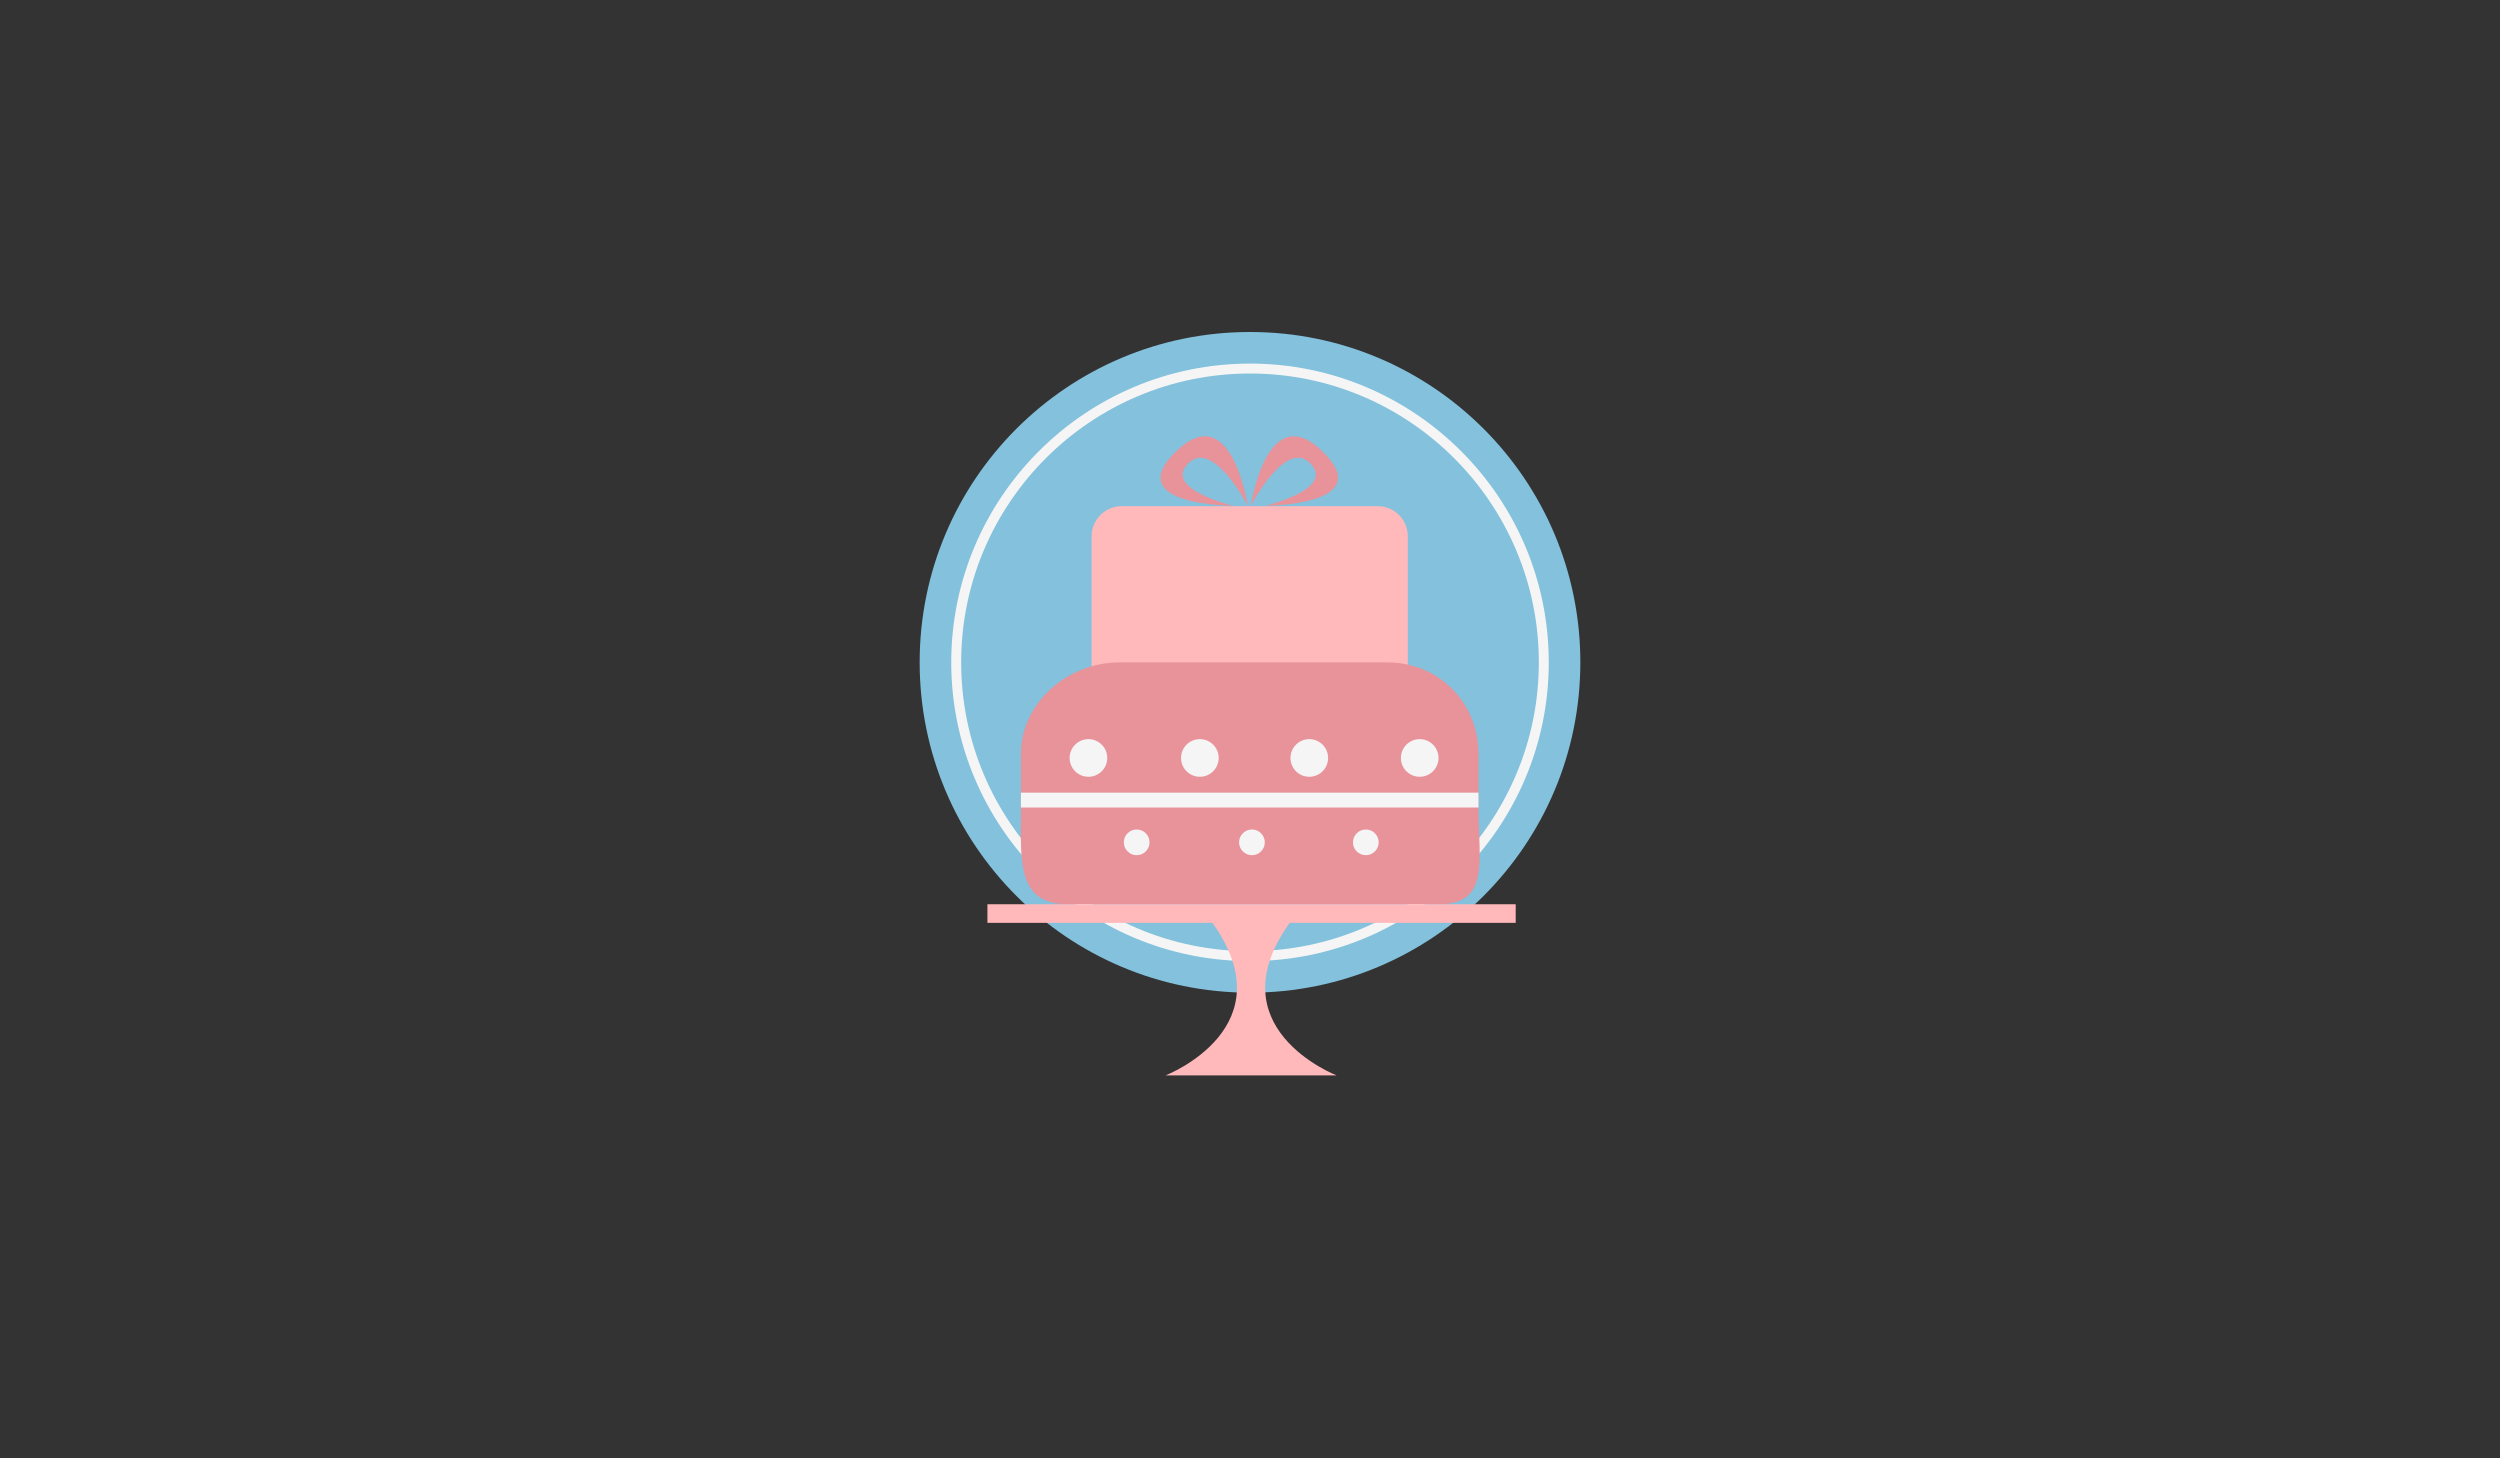 <?xml version="1.0" encoding="utf-8"?>
<!-- Generator: Adobe Illustrator 15.1.0, SVG Export Plug-In . SVG Version: 6.00 Build 0)  -->
<!DOCTYPE svg PUBLIC "-//W3C//DTD SVG 1.1//EN" "http://www.w3.org/Graphics/SVG/1.1/DTD/svg11.dtd">
<svg version="1.1" id="Layer_1" xmlns="http://www.w3.org/2000/svg" xmlns:xlink="http://www.w3.org/1999/xlink" x="0px" y="0px"
	 width="671.992px" height="392px" viewBox="0 0 671.992 392" enable-background="new 0 0 671.992 392" xml:space="preserve">
<rect x="0" y="0" width="671.992" height="392" fill="#333333" stroke="none"/>
<g>
	<circle fill="#83C1DD" cx="335.996" cy="178.035" r="88.795"/>
	<path fill="#F5F5F5" d="M335.996,258.341c-44.28,0-80.306-36.024-80.306-80.306c0-44.279,36.025-80.305,80.306-80.305
		c44.281,0,80.306,36.026,80.306,80.305C416.302,222.317,380.277,258.341,335.996,258.341z M335.996,100.398
		c-42.811,0-77.637,34.828-77.637,77.637c0,42.811,34.827,77.638,77.637,77.638c42.81,0,77.638-34.828,77.638-77.638
		C413.634,135.227,378.806,100.398,335.996,100.398z"/>
	<path fill="#FFB9BB" d="M378.415,178.962c0,4.471-3.624,8.096-8.095,8.096H301.51c-4.471,0-8.095-3.625-8.095-8.096v-34.809
		c0-4.471,3.624-8.096,8.095-8.096h68.811c4.471,0,8.095,3.625,8.095,8.096V178.962z"/>
	<path fill="#E8929A" d="M397.415,217.297c0,13.859,3.216,25.761-10.644,25.761h-99.766c-13.86,0-12.591-11.901-12.591-25.761
		v-14.571c0-13.86,12.591-24.668,26.45-24.668h72.046c13.86,0,24.504,10.808,24.504,24.668V217.297z"/>
	<path fill="#E8929A" d="M336.229,135.941c0,0,4.303-29.143,19.278-14.571c14.977,14.571-15.38,14.571-15.38,14.571
		s18.799-4.412,12.142-11.333C345.613,117.687,336.229,135.941,336.229,135.941z"/>
	<path fill="#E8929A" d="M335.373,135.941c0,0-4.303-29.143-19.279-14.571c-14.976,14.571,15.381,14.571,15.381,14.571
		s-18.799-4.412-12.143-11.333C325.988,117.687,335.373,135.941,335.373,135.941z"/>
	<rect x="274.415" y="213.058" fill="#F5F5F5" width="123" height="4"/>
	<circle fill="#F5F5F5" cx="292.568" cy="203.737" r="5.059"/>
	<circle fill="#F5F5F5" cx="322.52" cy="203.737" r="5.059"/>
	<circle fill="#F5F5F5" cx="351.932" cy="203.737" r="5.06"/>
	<circle fill="#F5F5F5" cx="381.614" cy="203.737" r="5.059"/>
	<circle fill="#F5F5F5" cx="305.536" cy="226.419" r="3.456"/>
	<circle fill="#F5F5F5" cx="336.516" cy="226.419" r="3.456"/>
	<circle fill="#F5F5F5" cx="367.13" cy="226.419" r="3.455"/>
	<rect x="265.415" y="243.058" fill="#FFB9BB" width="142" height="5"/>
	<path fill="#FFB9BB" d="M347.397,247.058h-10.869h-0.988h-10.374c21.737,29-11.857,42-11.857,42h22.231h0.988h22.726
		C359.254,289.058,325.66,276.058,347.397,247.058z"/>
</g>
</svg>
